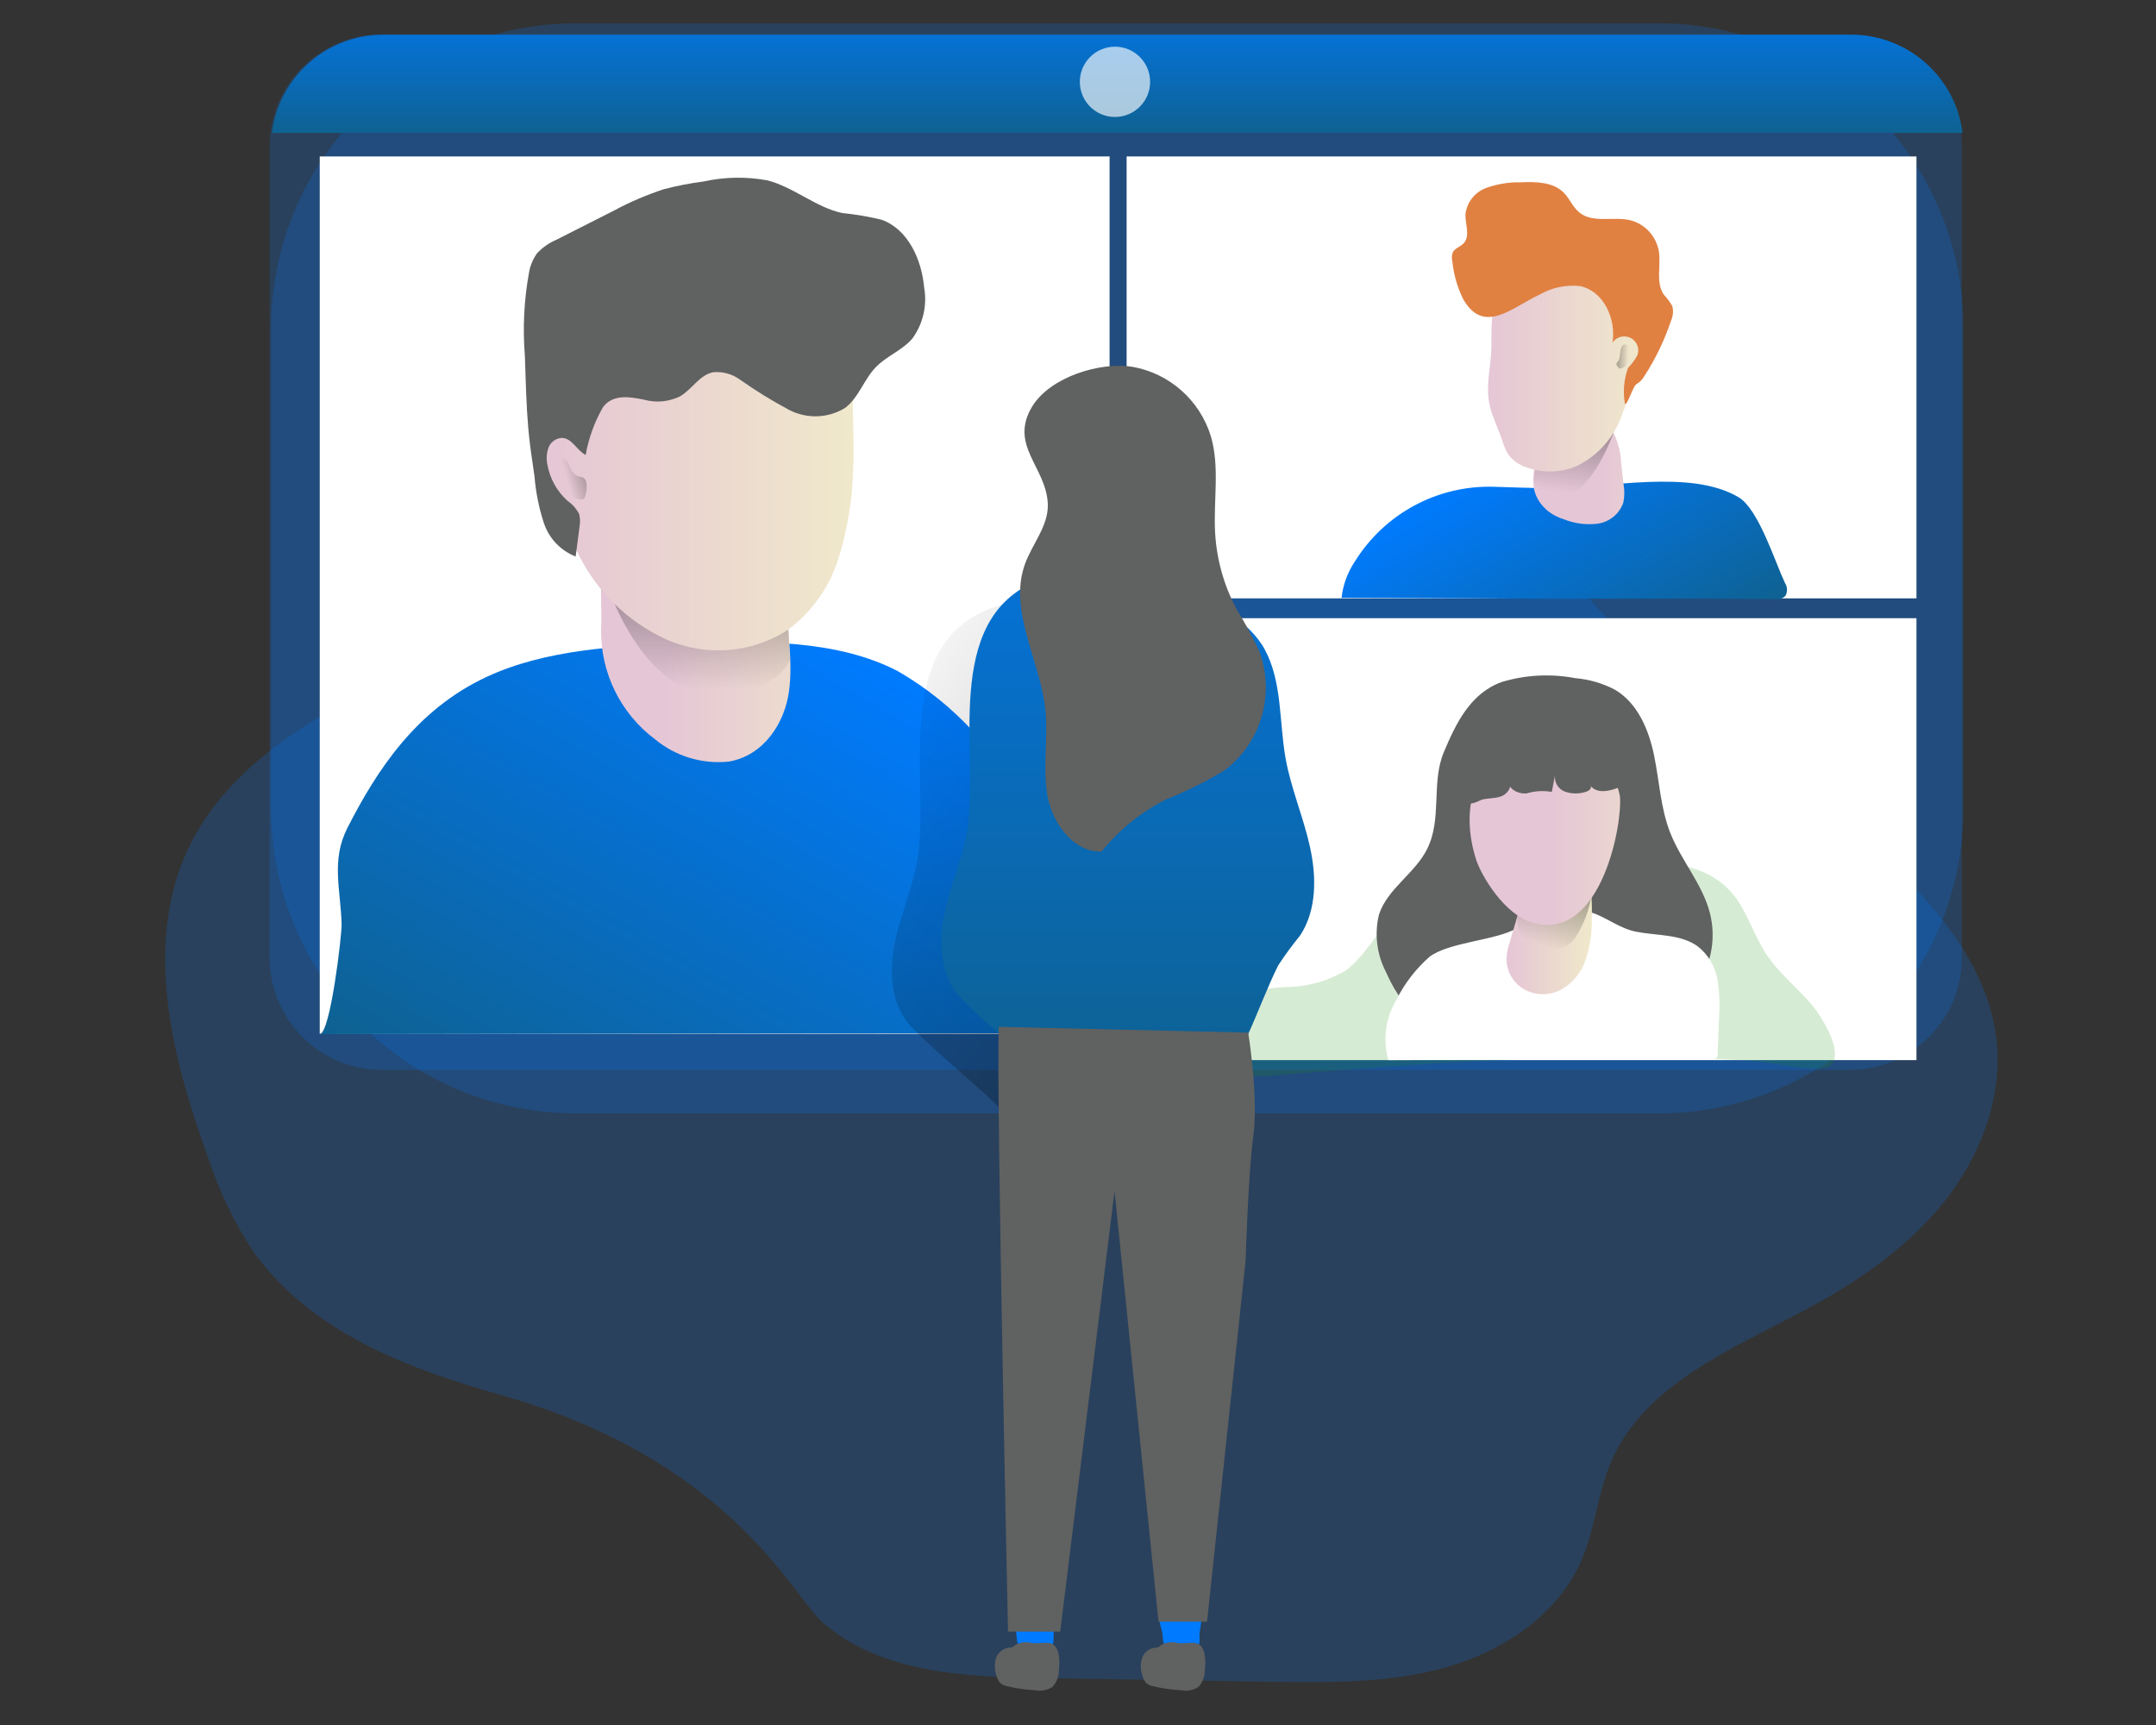 <?xml version="1.0" encoding="utf-8"?>
<!-- Generator: Adobe Illustrator 24.0.1, SVG Export Plug-In . SVG Version: 6.00 Build 0)  -->
<svg version="1.1" id="Layer_1" xmlns="http://www.w3.org/2000/svg" xmlns:xlink="http://www.w3.org/1999/xlink" x="0px" y="0px"
	 viewBox="0 0 200 160" style="enable-background:new 0 0 200 160;" xml:space="preserve">
<rect x="0" y="0" width="200" height="160" fill="#333333" stroke="none"/>
<style type="text/css">
	.st0{opacity:0.2;fill:#007BFF;}
	.st1{fill:url(#Tracé_978_1_);}
	.st2{fill:url(#Tracé_979_1_);}
	.st3{fill:url(#Tracé_981_1_);}
	.st4{opacity:0.65;fill:#FFFFFF;enable-background:new    ;}
	.st5{fill:#FFFFFF;}
	.st6{fill:url(#Tracé_982_1_);}
	.st7{fill:url(#Tracé_983_1_);}
	.st8{opacity:0.18;fill:#1F9510;enable-background:new    ;}
	.st9{fill:url(#Tracé_985_1_);}
	.st10{fill:#606161;}
	.st11{fill:#007BFF;}
	.st12{fill:url(#Tracé_992_1_);}
	.st13{fill:url(#Tracé_993_1_);}
	.st14{fill:url(#Tracé_994_1_);}
	.st15{opacity:0.5;fill:url(#Tracé_996_1_);enable-background:new    ;}
	.st16{fill:url(#Tracé_997_1_);}
	.st17{fill:url(#Tracé_998_1_);}
	.st18{fill:url(#Tracé_999_1_);}
	.st19{fill:url(#Tracé_1000_1_);}
	.st20{fill:#E08142;}
	.st21{fill:url(#Tracé_1002_1_);}
	.st22{fill:url(#Tracé_1005_1_);}
	.st23{fill:url(#Tracé_1006_1_);}
	.st24{fill:url(#Tracé_1007_1_);}
</style>
<g>
	<path id="Tracé_977" class="st0" d="M23.49,116.08c-1.8-2.73-3.21-5.69-4.22-8.8c-3.39-9.33-6.04-20-1.65-28.9
		c3.23-6.54,9.67-10.83,16.14-14.19c17.4-9.05,36.93-13.64,53.89-23.49c3.52-2.04,7.02-4.34,10.97-5.22
		c4.1-0.91,8.36-0.24,12.48,0.59c6.16,1.25,12.24,2.86,18.21,4.83c2.95,0.84,5.75,2.12,8.31,3.81c3.21,2.31,5.47,5.66,7.98,8.71
		c8.65,10.48,20.61,17.65,30.3,27.17c4.41,4.34,8.53,9.5,9.28,15.64c0.68,5.43-1.42,10.95-4.83,15.24s-8.04,7.43-12.86,10.01
		c-6.91,3.69-15.04,6.98-18.08,14.21c-1.2,2.87-1.44,6.05-2.65,8.91c-2.15,5.09-7.21,8.5-12.52,10.02
		c-5.31,1.53-10.94,1.44-16.47,1.37l-21.18-0.34c-7.16-0.11-14.99-0.48-20.34-5.22c-2.79-2.47-8.46-15.02-29.97-21.09
		C37.87,126.95,28.83,123.58,23.49,116.08z"/>
	
		<linearGradient id="Tracé_978_1_" gradientUnits="userSpaceOnUse" x1="-172.292" y1="465.796" x2="-171.34" y2="465.796" gradientTransform="matrix(6.616 0 0 -28.999 1233.846 13644.7)">
		<stop  offset="0" style="stop-color:#E5C6D6"/>
		<stop  offset="0.42" style="stop-color:#EAD4D0"/>
		<stop  offset="1" style="stop-color:#F0E9CB"/>
	</linearGradient>
	<path id="Tracé_978" class="st1" d="M93.96,123.28l0.24,27.38l3.39,0.24l2.67-27.13L93.96,123.28z"/>
	
		<linearGradient id="Tracé_979_1_" gradientUnits="userSpaceOnUse" x1="-172.389" y1="465.796" x2="-171.437" y2="465.796" gradientTransform="matrix(6.615 0 0 -28.999 1247.879 13644.7)">
		<stop  offset="0" style="stop-color:#E5C6D6"/>
		<stop  offset="0.42" style="stop-color:#EAD4D0"/>
		<stop  offset="1" style="stop-color:#F0E9CB"/>
	</linearGradient>
	<path id="Tracé_979" class="st2" d="M107.52,123.28l0.24,27.38l3.39,0.24l2.67-27.13L107.52,123.28z"/>
	<path id="Rectangle_55" class="st0" d="M53.44,2.16h100.41c15.62,0,28.29,12.66,28.29,28.29v44.53c0,15.62-12.66,28.29-28.29,28.29
		H53.44c-15.62,0-28.29-12.66-28.29-28.29V30.44C25.16,14.82,37.82,2.16,53.44,2.16z"/>
	<path id="Tracé_980" class="st0" d="M181.99,13.57v75.26c0,5.74-4.65,10.4-10.39,10.41H35.4c-5.74-0.01-10.39-4.67-10.39-10.41
		V13.57c0-0.43,0.02-0.85,0.08-1.28c0.66-5.2,5.07-9.09,10.31-9.1h136.2c5.24,0.01,9.66,3.91,10.31,9.11
		C181.96,12.72,181.99,13.14,181.99,13.57z"/>
	<linearGradient id="Tracé_981_1_" gradientUnits="userSpaceOnUse" x1="103.646" y1="3.222" x2="103.646" y2="12.335">
		<stop  offset="0" style="stop-color:#0572D6"/>
		<stop  offset="0.986" style="stop-color:#0E6293"/>
	</linearGradient>
	<path id="Tracé_981" class="st3" d="M182.06,12.33H25.23c0.65-5.2,5.07-9.1,10.31-9.11h136.2C176.99,3.23,181.4,7.13,182.06,12.33
		z"/>
	<circle id="Ellipse_21" class="st4" cx="103.43" cy="7.59" r="3.26"/>
	<rect id="Rectangle_56" x="104.51" y="14.51" class="st5" width="73.27" height="40.99"/>
	<rect id="Rectangle_57" x="29.66" y="14.51" class="st5" width="73.27" height="81.38"/>
	<linearGradient id="Tracé_982_1_" gradientUnits="userSpaceOnUse" x1="78.382" y1="59.406" x2="50.4" y2="107.873">
		<stop  offset="0" style="stop-color:#007BFF"/>
		<stop  offset="0.986" style="stop-color:#0E6293"/>
	</linearGradient>
	<path id="Tracé_982" class="st6" d="M45.13,62.79c5.43-2.54,12.03-2.89,18.35-3.13c6.82-0.26,14.16-0.36,19.82,2.6
		c2.64,1.52,5.03,3.45,7.09,5.71c0.76,0.68,1.4,1.47,1.91,2.35c0.46,1.11,0.65,2.31,0.55,3.5l-0.04,16.2
		c0.09,1.07-0.1,2.15-0.55,3.13c-1.51,2.75,3.72,2.69-0.12,2.69c-17.21,0-62.48,0.08-62.48,0.08c1-0.09,2.05-9.24,2.03-10.17
		c-0.08-3.23-1.01-5.95,0.55-8.98C34.96,71.43,38.62,65.82,45.13,62.79z"/>
	
		<linearGradient id="Tracé_983_1_" gradientUnits="userSpaceOnUse" x1="-199.06" y1="470.629" x2="-196.457" y2="468.242" gradientTransform="matrix(36.303 0 0 -49.634 7307.877 23416.74)">
		<stop  offset="0" style="stop-color:#010101;stop-opacity:0"/>
		<stop  offset="0.95" style="stop-color:#010101"/>
	</linearGradient>
	<path id="Tracé_983" class="st7" d="M85.2,79.1c-0.36,2.79-1.55,5.39-2.15,8.15c-0.61,2.76-0.46,5.93,1.46,7.97
		c1.92,2.04,7.45,6.62,7.96,7.3c1.01,1.35,12.71-0.85,15.99-0.52c1.81,0.18,3.59-5.97,5.51-9.78c0.62-0.96,1.3-1.88,2.02-2.76
		c1.57-2.36,1.54-5.46,0.93-8.23s-1.76-5.41-2.26-8.2c-0.61-3.4-0.3-7.08-1.93-10.11c-2.87-5.33-14.42-8.49-20.14-6.73
		C82.68,59.24,86.13,71.77,85.2,79.1z"/>
	<rect id="Rectangle_58" x="104.51" y="57.34" class="st5" width="73.27" height="40.99"/>
	<path id="Tracé_984" class="st8" d="M168.04,93.16c-1.35-1.59-3.04-2.9-4.19-4.65c-1.23-1.86-1.8-4.13-3.29-5.79
		c-2.27-2.55-6.1-3.01-9.48-2.47s-6.56,1.89-9.94,2.36c-4.14,0.56-8.86-0.08-12.02,2.65c-1.64,1.44-2.58,3.57-4.37,4.81
		c-1.65,0.95-3.51,1.46-5.41,1.49c-1.9,0.03-3.77,0.52-5.44,1.44c-1.58,1.05-2.59,3.23-1.71,4.88c1.05,1.98,3.81,2.05,6.05,1.87
		c9.9-0.83,19.81-1.57,29.75-1.69c4.95-0.06,9.92,0.04,14.86,0.36c1.18,0.08,6.27,1.2,7.01,0.38
		C171.07,97.44,168.85,94.12,168.04,93.16z"/>
	<linearGradient id="Tracé_985_1_" gradientUnits="userSpaceOnUse" x1="104.615" y1="53.023" x2="104.615" y2="100.294">
		<stop  offset="0" style="stop-color:#0572D6"/>
		<stop  offset="0.986" style="stop-color:#0E6293"/>
	</linearGradient>
	<path id="Tracé_985" class="st9" d="M89.8,76.43c-0.36,2.79-1.55,5.39-2.15,8.15c-0.61,2.76-0.46,5.93,1.46,7.97
		c1.92,2.04,7.45,6.62,7.96,7.3c1.01,1.35,12.71-0.85,15.99-0.52c1.82,0.18,3.59-5.97,5.51-9.78c0.62-0.96,1.3-1.88,2.02-2.76
		c1.57-2.36,1.54-5.46,0.93-8.23s-1.76-5.41-2.26-8.2c-0.61-3.4-0.3-7.08-1.93-10.11c-2.87-5.33-14.42-8.49-20.14-6.73
		C87.28,56.57,90.73,69.1,89.8,76.43z"/>
	<path id="Tracé_986" class="st10" d="M105.04,34.02c3.44,0.61,6.25,3.09,7.28,6.43c0.85,2.87,0.23,5.98,0.4,8.98
		c0.14,2.45,0.81,4.85,1.96,7.02c0.78,1.27,1.49,2.58,2.13,3.93c1.5,4,0.19,8.52-3.23,11.08c-1.72,1.04-3.52,1.93-5.39,2.68
		c-2.33,1.17-4.38,2.82-6.01,4.85c-2.65,0.05-4.58-2.67-5.03-5.27c-0.44-2.61,0.1-5.3-0.18-7.94c-0.5-4.57-3.45-9.13-1.89-13.46
		c0.68-1.88,2.18-3.54,2.12-5.54c-0.11-3.45-3.65-5.47-1.44-9.09C97.44,34.95,102.08,33.54,105.04,34.02z"/>
	<path id="Tracé_988" class="st11" d="M95.18,148.91c-0.28-0.01-0.56,0.06-0.8,0.19c-0.34,0.29-0.49,0.76-0.39,1.2
		c0.06,0.44,0.25,0.85,0.3,1.29c0.04,0.38,0,0.83,0.29,1.08c0.21,0.16,0.46,0.25,0.72,0.24c0.5,0.05,1,0.09,1.5,0.1
		c0.19,0.02,0.38-0.01,0.55-0.09c0.39-0.21,0.4-0.76,0.38-1.2c-0.01-0.44,0.46-2.45,0.24-2.76
		C97.58,148.48,95.73,148.88,95.18,148.91z"/>
	<path id="Tracé_989" class="st11" d="M108.74,148.91c-0.28-0.01-0.56,0.06-0.8,0.19c-0.35,0.29-0.5,0.75-0.4,1.2
		c0.07,0.44,0.25,0.85,0.3,1.29c0.04,0.38,0,0.83,0.29,1.08c0.21,0.16,0.46,0.24,0.72,0.24c0.5,0.05,1,0.09,1.5,0.1
		c0.19,0.02,0.38-0.01,0.56-0.09c0.39-0.21,0.4-0.76,0.36-1.2s0.47-2.45,0.24-2.76C111.15,148.48,109.3,148.88,108.74,148.91z"/>
	<path id="Tracé_990" class="st10" d="M95.69,152.39c-0.51-0.14-1.05-0.07-1.51,0.19c-0.08,0.08-0.17,0.14-0.27,0.2
		c-0.12,0.04-0.25,0.06-0.38,0.06c-0.56,0.09-1.01,0.5-1.16,1.05c-0.14,0.54-0.11,1.11,0.1,1.63c0.06,0.24,0.19,0.45,0.36,0.62
		c0.17,0.13,0.38,0.22,0.59,0.26c0.86,0.21,1.73,0.33,2.61,0.38c0.54,0.1,1.1,0,1.58-0.29c0.43-0.46,0.65-1.07,0.62-1.69
		c0.07-0.48,0.05-0.96-0.04-1.44C97.81,151.88,96.78,152.55,95.69,152.39z"/>
	<path id="Tracé_991" class="st10" d="M109.23,152.39c-0.51-0.14-1.05-0.07-1.51,0.19c-0.08,0.08-0.17,0.14-0.27,0.2
		c-0.12,0.04-0.25,0.06-0.38,0.06c-0.56,0.09-1.01,0.5-1.16,1.05c-0.14,0.54-0.11,1.11,0.1,1.63c0.06,0.24,0.18,0.45,0.36,0.62
		c0.17,0.13,0.37,0.22,0.59,0.26c0.86,0.21,1.74,0.33,2.62,0.38c0.54,0.1,1.1,0,1.57-0.29c0.43-0.46,0.65-1.07,0.62-1.69
		c0.07-0.48,0.05-0.96-0.04-1.44C111.35,151.88,110.32,152.55,109.23,152.39z"/>
	
		<linearGradient id="Tracé_992_1_" gradientUnits="userSpaceOnUse" x1="-192.872" y1="465.111" x2="-191.839" y2="465.111" gradientTransform="matrix(18.485 0 0 -27.605 3626.94 12897.1)">
		<stop  offset="0" style="stop-color:#E5C6D6"/>
		<stop  offset="0.42" style="stop-color:#EAD4D0"/>
		<stop  offset="1" style="stop-color:#F0E9CB"/>
	</linearGradient>
	<path id="Tracé_992" class="st12" d="M60.75,68.56c1.91,1.59,4.39,2.34,6.86,2.08c3.27-0.57,5.18-3.59,5.58-6.51
		c0.41-2.92-0.27-5.91-0.1-8.86c0.1-1.85,0.54-3.71,0.03-5.53c-0.76-2.74-3.72-4.89-6.89-5.28c-3.09-0.36-6.16,0.77-8.29,3.03
		c-2.91,3.23-2.02,7.1-2.18,10.95C55.72,62.42,57.57,66.18,60.75,68.56z"/>
	
		<linearGradient id="Tracé_993_1_" gradientUnits="userSpaceOnUse" x1="-192.085" y1="444.397" x2="-192.121" y2="447.62" gradientTransform="matrix(17.557 0 0 -9.923 3437.478 4473.643)">
		<stop  offset="0" style="stop-color:#010101;stop-opacity:0"/>
		<stop  offset="0.95" style="stop-color:#010101"/>
	</linearGradient>
	<path id="Tracé_993" class="st13" d="M56.56,54.89c0,0,3.27,9.45,9.54,9.45s7.18-3.18,7.18-3.18l-0.27-5.09L56.56,54.89z"/>
	
		<linearGradient id="Tracé_994_1_" gradientUnits="userSpaceOnUse" x1="-197.873" y1="468.018" x2="-196.92" y2="468.018" gradientTransform="matrix(30.668 0 0 -37.154 6118.627 17431.287)">
		<stop  offset="0" style="stop-color:#E5C6D6"/>
		<stop  offset="0.42" style="stop-color:#EAD4D0"/>
		<stop  offset="1" style="stop-color:#F0E9CB"/>
	</linearGradient>
	<path id="Tracé_994" class="st14" d="M79.14,43.58c-0.07,2.79-0.53,5.56-1.36,8.23c-0.84,2.68-2.52,5.02-4.79,6.68
		c-3.36,2.12-7.55,2.42-11.18,0.82c-3.58-1.63-6.48-4.46-8.2-8c-1.83-3.46-2.96-7.24-3.33-11.13c-0.29-2.98,0.26-5.98,1.57-8.67
		c1.57-2.72,4.15-4.72,7.18-5.57c3.01-0.82,6.13-1.14,9.24-0.94c2.53-0.08,5.06,0.4,7.38,1.41c2.57,1.11,4.09,3.8,3.7,6.58
		C78.83,36.42,79.33,40.1,79.14,43.58z"/>
	<path id="Tracé_995" class="st10" d="M54.33,42.2c-0.8-0.41-1.24-1.5-2.13-1.58c-0.57-0.01-1.08,0.33-1.3,0.85
		c-0.2,0.52-0.24,1.08-0.12,1.63c0.23,1.29,0.88,2.47,1.86,3.35c0.45,0.31,0.82,0.73,1.08,1.22c0.1,0.38,0.11,0.78,0.04,1.17
		l-0.36,2.78c-1.4-0.55-2.48-1.69-2.95-3.11c-0.46-1.41-0.75-2.87-0.87-4.34c-0.13-0.99-0.3-1.98-0.42-2.98
		c-0.25-2.01-0.33-4.05-0.4-6.08l-0.07-2.1c-0.21-2.58-0.08-5.17,0.38-7.71c0.11-0.66,0.37-1.28,0.76-1.82
		c0.5-0.53,1.1-0.95,1.78-1.24L57,19.51c1.46-0.79,3-1.44,4.58-1.96c1.22-0.32,2.46-0.56,3.71-0.72c1.94-0.43,3.95-0.46,5.9-0.1
		c2.45,0.63,4.46,2.49,6.93,3.03c1.23,0.12,2.46,0.33,3.66,0.62c2.46,0.89,3.71,3.68,3.95,6.29c0.29,1.65-0.1,3.35-1.08,4.71
		c-0.92,1.1-2.37,1.62-3.38,2.65c-1.12,1.14-1.6,2.84-2.87,3.8c-1.56,0.97-3.52,1.04-5.16,0.21c-1.59-0.85-3.13-1.79-4.6-2.83
		c-0.72-0.53-1.62-0.77-2.51-0.68c-1.25,0.26-1.95,1.6-3.06,2.24c-1.04,0.5-2.22,0.61-3.33,0.3c-1.33-0.27-2.91-0.54-3.82,0.72
		C55.14,39.16,54.6,40.65,54.33,42.2z"/>
	
		<linearGradient id="Tracé_996_1_" gradientUnits="userSpaceOnUse" x1="-131.1" y1="397.942" x2="-129.949" y2="398.411" gradientTransform="matrix(2.971 0 0 -4.013 442.127 1641.632)">
		<stop  offset="0" style="stop-color:#010101;stop-opacity:0"/>
		<stop  offset="0.95" style="stop-color:#010101"/>
	</linearGradient>
	<path id="Tracé_996" class="st15" d="M52.97,43.55c-0.11-0.22-0.18-0.46-0.3-0.67c-0.12-0.22-0.35-0.36-0.6-0.36
		c-0.25,0.05-0.44,0.26-0.47,0.51c-0.03,0.24-0.01,0.49,0.07,0.72c0.14,0.48,0.32,0.95,0.55,1.39c0.14,0.3,0.34,0.56,0.58,0.78
		c0.29,0.2,0.62,0.34,0.97,0.39c0.13,0.04,0.26,0.03,0.38-0.03c0.07-0.06,0.11-0.14,0.13-0.23c0.12-0.42,0.28-1.3-0.07-1.67
		c-0.16-0.16-0.4-0.14-0.6-0.22C53.32,44.05,53.1,43.83,52.97,43.55z"/>
	<linearGradient id="Tracé_997_1_" gradientUnits="userSpaceOnUse" x1="138.456" y1="42.694" x2="150.71" y2="63.919">
		<stop  offset="0" style="stop-color:#007BFF"/>
		<stop  offset="0.986" style="stop-color:#0E6293"/>
	</linearGradient>
	<path id="Tracé_997" class="st16" d="M125.69,52.07c2.76-4.44,7.67-7.08,12.89-6.92c1.8,0.04,3.61,0.14,5.39,0.13
		c5.15-0.02,12.9-1.8,17.32,0.85c1.83,1.08,3.37,5.99,4.28,7.92c0.24,0.36,0.27,0.83,0.06,1.21c-0.27,0.27-0.66,0.38-1.03,0.31
		c-9.12-0.1-18.22,0.02-27.34-0.07c-2.06-0.02-12.81-0.05-12.81-0.05C124.58,54.24,125.01,53.08,125.69,52.07z"/>
	
		<linearGradient id="Tracé_998_1_" gradientUnits="userSpaceOnUse" x1="-180.126" y1="446.715" x2="-179.137" y2="446.715" gradientTransform="matrix(8.866 0 0 -10.579 1745.715 4769.19)">
		<stop  offset="0" style="stop-color:#E5C6D6"/>
		<stop  offset="0.42" style="stop-color:#EAD4D0"/>
		<stop  offset="1" style="stop-color:#F0E9CB"/>
	</linearGradient>
	<path id="Tracé_998" class="st17" d="M143.63,47.43c0.42,0.32,0.89,0.56,1.4,0.72c1.01,0.41,2.11,0.56,3.19,0.42
		c1.1-0.16,2.02-0.92,2.37-1.97c0.11-0.55,0.12-1.11,0.02-1.66l-0.22-1.98c-0.04-0.98-0.28-1.94-0.72-2.82
		c-0.9-1.4-2.68-1.97-4.23-1.35c-0.99,0.48-1.76,1.3-2.19,2.31C142.23,43.3,141.45,45.64,143.63,47.43z"/>
	
		<linearGradient id="Tracé_999_1_" gradientUnits="userSpaceOnUse" x1="-177.084" y1="426.072" x2="-176.594" y2="429.361" gradientTransform="matrix(7.773 0 0 -6.3 1521.717 2729.988)">
		<stop  offset="0" style="stop-color:#010101;stop-opacity:0"/>
		<stop  offset="0.95" style="stop-color:#010101"/>
	</linearGradient>
	<path id="Tracé_999" class="st18" d="M149.68,40.14c0,0-2.09,6-5.09,6s-2.23-2.91-2.23-2.91L149.68,40.14z"/>
	
		<linearGradient id="Tracé_1000_1_" gradientUnits="userSpaceOnUse" x1="-191.028" y1="460.945" x2="-190.074" y2="460.945" gradientTransform="matrix(15.33 0 0 -20.286 3066.474 9384.97)">
		<stop  offset="0" style="stop-color:#E5C6D6"/>
		<stop  offset="0.42" style="stop-color:#EAD4D0"/>
		<stop  offset="1" style="stop-color:#F0E9CB"/>
	</linearGradient>
	<path id="Tracé_1000" class="st19" d="M138.22,37.73c0.26,1.04,0.75,2,1.1,3.01c0.13,0.47,0.31,0.93,0.55,1.35
		c0.43,0.6,1.05,1.05,1.76,1.27c1.52,0.55,3.19,0.49,4.67-0.15c2-0.99,3.51-2.73,4.2-4.85c0.76-2.06,2.07-4.13,2.13-6.33
		c0.02-0.94-1.13-2.09-1.46-2.97c-0.42-0.94-1.04-1.78-1.82-2.46c-0.62-0.67-1.35-1.24-2.15-1.68c-1.98-0.98-4.42-0.42-6.29,0.75
		c-0.63,0.37-1.18,0.86-1.63,1.44c-1.08,1.48-0.91,3.26-0.93,4.97C138.34,34,137.74,35.79,138.22,37.73z"/>
	<path id="Tracé_1001" class="st20" d="M135.7,27.69c-0.52-1.08-0.85-2.24-0.97-3.43c-0.08-0.28-0.06-0.58,0.04-0.86
		c0.2-0.39,0.7-0.51,1-0.83c0.64-0.68,0.14-1.77,0.17-2.7c0.13-1.1,0.86-2.03,1.9-2.43c1.02-0.37,2.1-0.55,3.18-0.53
		c1.44-0.06,3.03-0.05,4.04,0.96c0.55,0.55,0.83,1.33,1.44,1.83c1.25,1.03,3.14,0.36,4.71,0.72c1.38,0.35,2.42,1.47,2.67,2.87
		c0.22,1.36-0.32,2.92,0.47,4.05c0.3,0.31,0.56,0.67,0.78,1.05c0.12,0.46,0.07,0.95-0.13,1.39c-0.6,1.79-1.42,3.49-2.44,5.07
		c-0.18,0.32-0.43,0.59-0.75,0.78c-0.33,0.16-0.88,2.1-1.08,1.8c-0.19-1.11-0.09-2.26,0.3-3.32c0.34-0.34,0.63-0.73,0.86-1.16
		c0.25-0.68-0.1-1.42-0.78-1.67c-0.56-0.2-1.19,0-1.53,0.5c0.36-2.19-0.82-4.78-2.99-5.24c-1.31-0.15-2.64,0.13-3.78,0.79
		C140.32,28.47,137.63,31.16,135.7,27.69z"/>
	
		<linearGradient id="Tracé_1002_1_" gradientUnits="userSpaceOnUse" x1="-62.363" y1="343.281" x2="-64.839" y2="343.464" gradientTransform="matrix(1.506 0 0 -2.37 244.981 846.596)">
		<stop  offset="0" style="stop-color:#010101;stop-opacity:0"/>
		<stop  offset="0.95" style="stop-color:#010101"/>
	</linearGradient>
	<path id="Tracé_1002" class="st21" d="M150.44,32.17c0.04-0.1,0.12-0.18,0.22-0.22c0.12-0.01,0.23,0.03,0.32,0.1
		c0.18,0.09,0.32,0.24,0.39,0.42c0.03,0.14,0.01,0.29-0.04,0.42c-0.07,0.29-0.18,0.56-0.33,0.82c-0.16,0.26-0.42,0.44-0.72,0.48
		c-0.13,0-0.34-0.32-0.33-0.44c0-0.12,0.13-0.19,0.19-0.31C150.34,33.06,150.22,32.59,150.44,32.17z"/>
	<path id="Tracé_1003" class="st10" d="M139.3,63.26c2.21-0.67,4.55-0.79,6.82-0.36c1.29,0.11,2.55,0.47,3.7,1.08
		c2.1,1.24,3.13,3.71,3.62,6.09c0.49,2.38,0.6,4.86,1.48,7.13c1.02,2.62,3.04,4.83,3.71,7.54c1.09,4.41-1.6,8.88-6.01,9.97
		c-0.67,0.17-1.35,0.25-2.04,0.24c-1.75,0-3.46-0.58-5.21-0.57c-3.62,0-7.08,2.48-10.62,1.74c-2.91-0.6-4.98-3.23-6.17-5.94
		c-0.86-1.65-1.1-3.55-0.66-5.35c0.78-2.4,3.32-3.8,4.45-6.05c1.44-2.83,0.36-6.18,1.58-9.05C135.06,67.1,136.39,64.31,139.3,63.26z
		"/>
	<path id="Tracé_1004" class="st5" d="M151.77,86.42c1.94,0.38,4.13,0.21,5.71,1.35c0.95,0.74,1.6,1.81,1.82,3
		c0.2,1.16,0.26,2.35,0.17,3.52l-0.13,3.48c0.01,0.13-0.02,0.26-0.1,0.36c-0.11,0.08-0.26,0.12-0.4,0.1l-30.05,0.1
		c-0.54-1.91-0.26-3.96,0.78-5.66c0.75-1.49,1.78-2.81,3.03-3.92c1.83-1.38,6.08-1.5,8.09-2.64c0.52-0.29,0.05-0.72,0.64-0.87
		c0.58-0.15,0.33-0.85,0.9-0.86c1.76-0.14,3.53-0.07,5.28,0.22C149.01,85.05,150.17,86.1,151.77,86.42z"/>
	
		<linearGradient id="Tracé_1005_1_" gradientUnits="userSpaceOnUse" x1="-179.254" y1="453.633" x2="-178.302" y2="453.633" gradientTransform="matrix(8.316 0 0 -13.687 1630.461 6294.446)">
		<stop  offset="0" style="stop-color:#E5C6D6"/>
		<stop  offset="0.42" style="stop-color:#EAD4D0"/>
		<stop  offset="1" style="stop-color:#F0E9CB"/>
	</linearGradient>
	<path id="Tracé_1005" class="st22" d="M140.04,87.43c-0.16,0.48-0.26,0.98-0.29,1.48c-0.01,1.16,0.6,2.24,1.59,2.83
		c1,0.57,2.22,0.63,3.27,0.16c1.14-0.57,2.02-1.56,2.44-2.76c0.42-1.19,0.62-2.45,0.61-3.71c0.05-1.68-0.05-3.36-0.29-5.03
		c0.08-0.57-0.32-1.09-0.89-1.17c-0.07-0.01-0.15-0.01-0.22-0.01c-2.04-0.29-4.01,0.83-4.81,2.72c-0.2,0.61-0.34,1.24-0.41,1.88
		C140.78,85.05,140.37,86.24,140.04,87.43z"/>
	
		<linearGradient id="Tracé_1006_1_" gradientUnits="userSpaceOnUse" x1="-175.215" y1="417.189" x2="-173.584" y2="420.252" gradientTransform="matrix(7.242 0 0 -5.309 1411.293 2302.298)">
		<stop  offset="0" style="stop-color:#010101;stop-opacity:0"/>
		<stop  offset="0.95" style="stop-color:#010101"/>
	</linearGradient>
	<path id="Tracé_1006" class="st23" d="M140.77,84.89c0,0-0.18,1.54,0.52,2.12s3.45,1.91,4.78,0.03c0.83-1.23,1.37-2.62,1.58-4.09
		L140.77,84.89z"/>
	
		<linearGradient id="Tracé_1007_1_" gradientUnits="userSpaceOnUse" x1="-189.879" y1="460.122" x2="-188.938" y2="460.122" gradientTransform="matrix(14.667 0 0 -19.137 2928.859 8882.242)">
		<stop  offset="0" style="stop-color:#E5C6D6"/>
		<stop  offset="0.42" style="stop-color:#EAD4D0"/>
		<stop  offset="1" style="stop-color:#F0E9CB"/>
	</linearGradient>
	<path id="Tracé_1007" class="st24" d="M136.96,79.82c0.36,1.12,2.48,5.1,5.4,5.82c6.29,1.56,8.21-9.52,7.9-11.85
		c-0.42-1.95-1.43-3.72-2.9-5.07c-1.64-1.27-3.84-1.52-5.72-0.65C136.69,70.19,135.38,75,136.96,79.82z"/>
	<path id="Tracé_1008" class="st10" d="M134.93,73.64c0.11,0.48,0.49,0.86,0.98,0.97c0.53-0.03,1.04-0.17,1.5-0.42
		c0.6-0.18,1.27-0.11,1.86-0.33c0.59-0.22,1.08-0.97,0.72-1.47c-0.17,0.77,0.84,1.28,1.63,1.2c0.76-0.23,1.55-0.27,2.33-0.14
		l0.3-1.53c-0.08,0.66,0.31,1.28,0.93,1.51c0.61,0.21,1.27,0.22,1.88,0.03c0.27-0.07,0.61-0.29,0.51-0.55
		c0.63,0.77,1.86,0.45,2.78,0.06c0.15-0.05,0.27-0.14,0.36-0.27c0.06-0.16,0.06-0.33,0-0.49c-0.32-1.51-0.86-2.96-1.6-4.31
		c-0.75-1.37-2.05-2.35-3.57-2.71c-0.88-0.11-1.77-0.07-2.63,0.14c-2.29,0.36-4.38,1.53-5.87,3.3
		C135.93,69.82,134.46,71.95,134.93,73.64z"/>
	<path id="Tracé_987" class="st10" d="M92.65,95.24l23.14,0.54c0,0,0.97,5.98,0.48,9.5c-0.48,3.52-0.72,11.64-0.72,11.64
		l-3.58,33.5h-4.5l-4.08-39.93l-5.04,40.85h-4.84C93.51,151.33,92.41,101.43,92.65,95.24z"/>
</g>
</svg>
